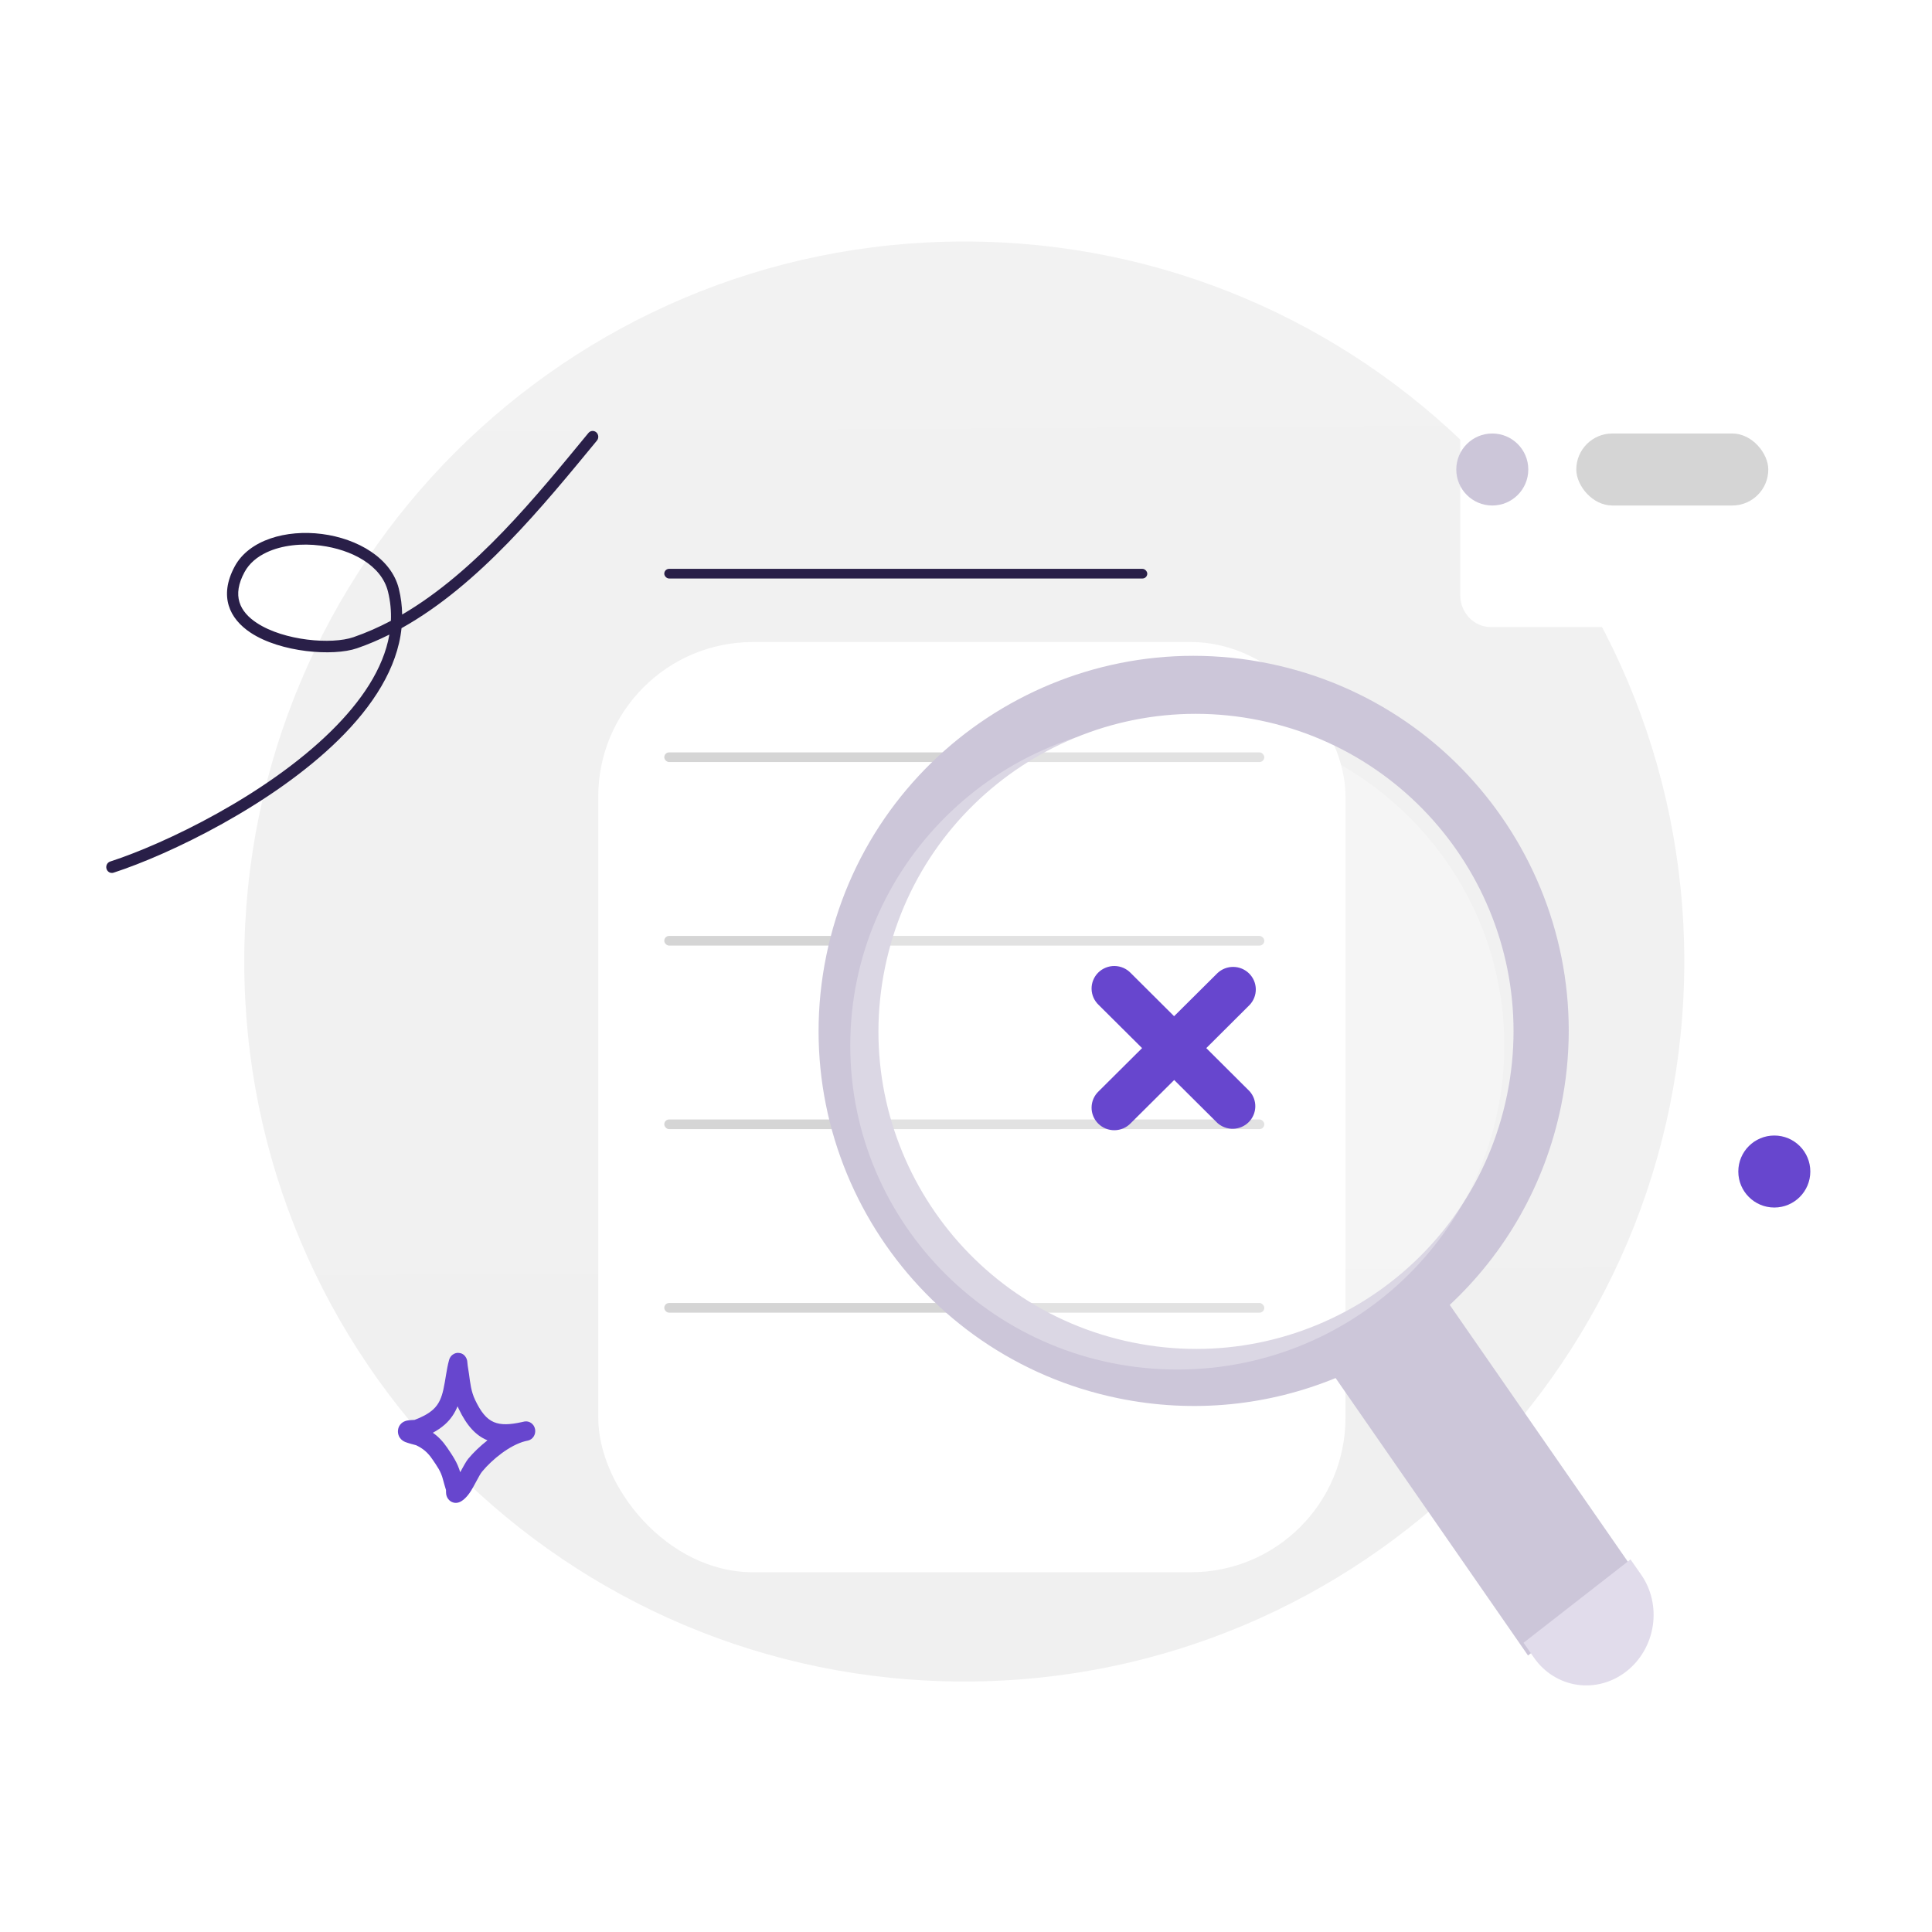 <svg width="200" height="200" viewBox="0 0 200 200" fill="none" xmlns="http://www.w3.org/2000/svg">
<g clip-path="url(#clip0_1600_14074)">
<path d="M99.821 174.072C140.986 174.072 174.357 140.701 174.357 99.536C174.357 58.371 140.986 25 99.821 25C58.656 25 25.285 58.371 25.285 99.536C25.285 140.701 58.656 174.072 99.821 174.072Z" fill="url(#paint0_linear_1600_14074)"/>
<g filter="url(#filter0_d_1600_14074)">
<rect x="61.932" y="46.464" width="77.354" height="96.294" rx="16" fill="white"/>
</g>
<rect x="68.765" y="58.887" width="50" height="1" rx="0.5" fill="#291F48"/>
<rect x="68.765" y="77.887" width="62.113" height="1" rx="0.5" fill="#D5D5D5"/>
<rect x="68.765" y="96.887" width="62.113" height="1" rx="0.5" fill="#D5D5D5"/>
<rect x="68.765" y="115.887" width="62.113" height="1" rx="0.5" fill="#D5D5D5"/>
<rect x="68.765" y="134.887" width="62.113" height="1" rx="0.5" fill="#D5D5D5"/>
<g filter="url(#filter1_d_1600_14074)">
<path d="M185.63 35.822H148.312C146.573 35.822 145.163 37.306 145.163 39.136V57.596C145.163 59.426 146.573 60.909 148.312 60.909H185.63C187.369 60.909 188.778 59.426 188.778 57.596V39.136C188.778 37.306 187.369 35.822 185.63 35.822Z" fill="white"/>
</g>
<path d="M154.481 52.33C156.539 52.33 158.208 50.661 158.208 48.603C158.208 46.545 156.539 44.876 154.481 44.876C152.422 44.876 150.754 46.545 150.754 48.603C150.754 50.661 152.422 52.33 154.481 52.33Z" fill="#CCC6D9"/>
<rect x="163.177" y="44.876" width="19.876" height="7.454" rx="3.727" fill="#D5D5D5"/>
<path fill-rule="evenodd" clip-rule="evenodd" d="M115.77 144.748C123.607 146.355 131.377 145.478 138.262 142.655L158.179 171.373L169.297 162.794L150.077 135.083C155.764 129.777 159.916 122.715 161.597 114.516C165.903 93.513 152.368 72.995 131.365 68.689C110.361 64.383 89.844 77.918 85.538 98.921C81.231 119.925 94.767 140.442 115.77 144.748ZM156.005 113.369C152.359 131.151 134.989 142.61 117.207 138.965C99.426 135.319 87.966 117.948 91.612 100.167C95.258 82.385 112.628 70.926 130.41 74.572C148.192 78.218 159.651 95.588 156.005 113.369Z" fill="#CCC6D9"/>
<g filter="url(#filter2_b_1600_14074)">
<path d="M121.871 141.773C140.567 141.773 155.723 126.756 155.723 108.232C155.723 89.708 140.567 74.691 121.871 74.691C103.175 74.691 88.019 89.708 88.019 108.232C88.019 126.756 103.175 141.773 121.871 141.773Z" fill="white" fill-opacity="0.3"/>
</g>
<path d="M124.874 108.5L129.358 104.033C129.778 103.591 130.008 103.004 130 102.396C129.991 101.788 129.744 101.208 129.312 100.778C128.879 100.348 128.295 100.102 127.683 100.094C127.072 100.085 126.481 100.314 126.036 100.732L121.542 105.198L117.058 100.732C116.842 100.505 116.583 100.323 116.295 100.197C116.007 100.072 115.697 100.005 115.383 100C115.069 99.996 114.757 100.054 114.466 100.172C114.175 100.289 113.91 100.463 113.688 100.684C113.466 100.905 113.291 101.168 113.173 101.457C113.054 101.746 112.996 102.056 113 102.369C113.005 102.681 113.072 102.989 113.198 103.275C113.325 103.561 113.508 103.819 113.736 104.033L118.228 108.5L113.736 112.967C113.508 113.181 113.325 113.439 113.198 113.725C113.072 114.011 113.005 114.319 113 114.631C112.996 114.944 113.054 115.254 113.173 115.543C113.291 115.832 113.466 116.095 113.688 116.316C113.91 116.537 114.175 116.711 114.466 116.829C114.757 116.946 115.069 117.004 115.383 117C115.697 116.995 116.007 116.928 116.295 116.803C116.583 116.677 116.842 116.496 117.058 116.269L121.552 111.802L126.046 116.269C126.495 116.661 127.078 116.869 127.676 116.85C128.273 116.831 128.841 116.586 129.264 116.165C129.686 115.744 129.931 115.179 129.948 114.585C129.966 113.99 129.755 113.412 129.358 112.967L124.874 108.5Z" fill="#6746CE"/>
<path d="M157.711 170.063L168.788 161.431L169.883 162.995C170.946 164.512 171.382 166.421 171.095 168.303C170.809 170.185 169.823 171.885 168.354 173.029C166.886 174.173 165.056 174.668 163.266 174.404C161.476 174.141 159.873 173.14 158.811 171.623L157.715 170.06L157.711 170.063Z" fill="#E1DCEB"/>
<path fill-rule="evenodd" clip-rule="evenodd" d="M41.631 63.617C41.619 62.731 41.508 61.838 41.286 60.938C40.507 57.782 37.029 55.755 33.329 55.279C29.63 54.802 25.782 55.886 24.3 58.632C23.452 60.202 23.335 61.555 23.681 62.696C24.026 63.831 24.845 64.771 25.956 65.504C29.055 67.546 34.481 67.963 36.956 67.109C38.101 66.714 39.22 66.237 40.309 65.692C39.686 69.261 37.366 72.642 34.269 75.689C27.539 82.311 17.094 87.337 11.407 89.185C11.101 89.284 10.931 89.623 11.026 89.942C11.121 90.261 11.446 90.44 11.752 90.341C17.552 88.456 28.2 83.323 35.063 76.57C38.609 73.082 41.135 69.156 41.566 65.028C49.582 60.555 56.165 52.44 61.793 45.61C62.002 45.358 61.974 44.975 61.731 44.756C61.489 44.54 61.123 44.567 60.914 44.821C55.516 51.371 49.25 59.162 41.631 63.617ZM40.466 64.266C40.509 63.27 40.416 62.259 40.163 61.239C39.489 58.507 36.391 56.891 33.187 56.479C31.223 56.227 29.204 56.435 27.62 57.174C26.625 57.638 25.804 58.312 25.31 59.228C24.661 60.43 24.521 61.458 24.787 62.33C25.053 63.208 25.714 63.913 26.575 64.48C29.398 66.341 34.339 66.737 36.592 65.96C37.921 65.501 39.211 64.93 40.466 64.266Z" fill="#291F48"/>
<circle cx="183.676" cy="121.276" r="3.727" fill="#6746CE"/>
<path fill-rule="evenodd" clip-rule="evenodd" d="M42.916 146.987C43.581 146.738 44.281 146.406 44.821 145.926C45.462 145.356 45.722 144.622 45.897 143.849C46.122 142.856 46.212 141.799 46.484 140.805C46.585 140.435 46.78 140.296 46.863 140.234C47.074 140.077 47.286 140.035 47.487 140.051C47.724 140.069 48.05 140.164 48.265 140.582C48.295 140.642 48.335 140.734 48.362 140.859C48.381 140.951 48.394 141.237 48.414 141.356C48.466 141.647 48.509 141.938 48.55 142.231C48.685 143.206 48.762 144.033 49.188 144.929C49.767 146.145 50.346 146.888 51.132 147.218C51.892 147.536 52.801 147.477 53.961 147.227C54.072 147.199 54.181 147.174 54.289 147.155C54.801 147.061 55.291 147.414 55.391 147.951C55.492 148.487 55.166 149.01 54.659 149.127C54.553 149.152 54.449 149.175 54.346 149.197C52.777 149.605 50.961 151.064 49.906 152.341C49.58 152.735 49.104 153.836 48.618 154.538C48.26 155.056 47.857 155.398 47.519 155.519C47.292 155.6 47.101 155.587 46.943 155.546C46.714 155.487 46.523 155.356 46.377 155.148C46.298 155.034 46.224 154.882 46.189 154.687C46.172 154.593 46.17 154.355 46.17 154.247C46.071 153.889 45.95 153.539 45.862 153.177C45.651 152.315 45.238 151.768 44.747 151.047C44.288 150.371 43.795 149.947 43.072 149.608C42.978 149.584 42.219 149.388 41.952 149.276C41.56 149.112 41.374 148.836 41.306 148.688C41.191 148.436 41.179 148.216 41.202 148.032C41.236 147.762 41.352 147.53 41.556 147.343C41.683 147.227 41.873 147.114 42.127 147.059C42.323 147.015 42.843 146.991 42.916 146.987ZM47.367 145.581C47.402 145.663 47.44 145.746 47.48 145.83C48.327 147.61 49.274 148.604 50.425 149.086L50.464 149.102C49.693 149.704 48.996 150.376 48.463 151.021C48.244 151.287 47.953 151.838 47.64 152.404C47.355 151.428 46.888 150.739 46.302 149.876C45.854 149.218 45.384 148.722 44.808 148.318C45.255 148.076 45.682 147.793 46.054 147.462C46.673 146.912 47.083 146.274 47.367 145.581Z" fill="#6746CE"/>
</g>
<defs>
<filter id="filter0_d_1600_14074" x="31.932" y="36.464" width="137.354" height="156.294" filterUnits="userSpaceOnUse" color-interpolation-filters="sRGB">
<feFlood flood-opacity="0" result="BackgroundImageFix"/>
<feColorMatrix in="SourceAlpha" type="matrix" values="0 0 0 0 0 0 0 0 0 0 0 0 0 0 0 0 0 0 127 0" result="hardAlpha"/>
<feOffset dy="20"/>
<feGaussianBlur stdDeviation="15"/>
<feComposite in2="hardAlpha" operator="out"/>
<feColorMatrix type="matrix" values="0 0 0 0 0.571 0 0 0 0 0.571 0 0 0 0 0.571 0 0 0 0.19 0"/>
<feBlend mode="normal" in2="BackgroundImageFix" result="effect1_dropShadow_1600_14074"/>
<feBlend mode="normal" in="SourceGraphic" in2="effect1_dropShadow_1600_14074" result="shape"/>
</filter>
<filter id="filter1_d_1600_14074" x="138.163" y="26.823" width="69.615" height="51.087" filterUnits="userSpaceOnUse" color-interpolation-filters="sRGB">
<feFlood flood-opacity="0" result="BackgroundImageFix"/>
<feColorMatrix in="SourceAlpha" type="matrix" values="0 0 0 0 0 0 0 0 0 0 0 0 0 0 0 0 0 0 127 0" result="hardAlpha"/>
<feOffset dx="6" dy="4"/>
<feGaussianBlur stdDeviation="6.5"/>
<feComposite in2="hardAlpha" operator="out"/>
<feColorMatrix type="matrix" values="0 0 0 0 0.105 0 0 0 0 0.466 0 0 0 0 0.546 0 0 0 0.09 0"/>
<feBlend mode="normal" in2="BackgroundImageFix" result="effect1_dropShadow_1600_14074"/>
<feBlend mode="normal" in="SourceGraphic" in2="effect1_dropShadow_1600_14074" result="shape"/>
</filter>
<filter id="filter2_b_1600_14074" x="80.019" y="66.691" width="83.703" height="83.082" filterUnits="userSpaceOnUse" color-interpolation-filters="sRGB">
<feFlood flood-opacity="0" result="BackgroundImageFix"/>
<feGaussianBlur in="BackgroundImageFix" stdDeviation="4"/>
<feComposite in2="SourceAlpha" operator="in" result="effect1_backgroundBlur_1600_14074"/>
<feBlend mode="normal" in="SourceGraphic" in2="effect1_backgroundBlur_1600_14074" result="shape"/>
</filter>
<linearGradient id="paint0_linear_1600_14074" x1="99.247" y1="0.729" x2="100.774" y2="262.488" gradientUnits="userSpaceOnUse">
<stop stop-color="#F2F2F2"/>
<stop offset="1" stop-color="#EFEFEF"/>
</linearGradient>
<clipPath id="clip0_1600_14074">
<rect width="200" height="200" fill="white"/>
</clipPath>
</defs>
</svg>
